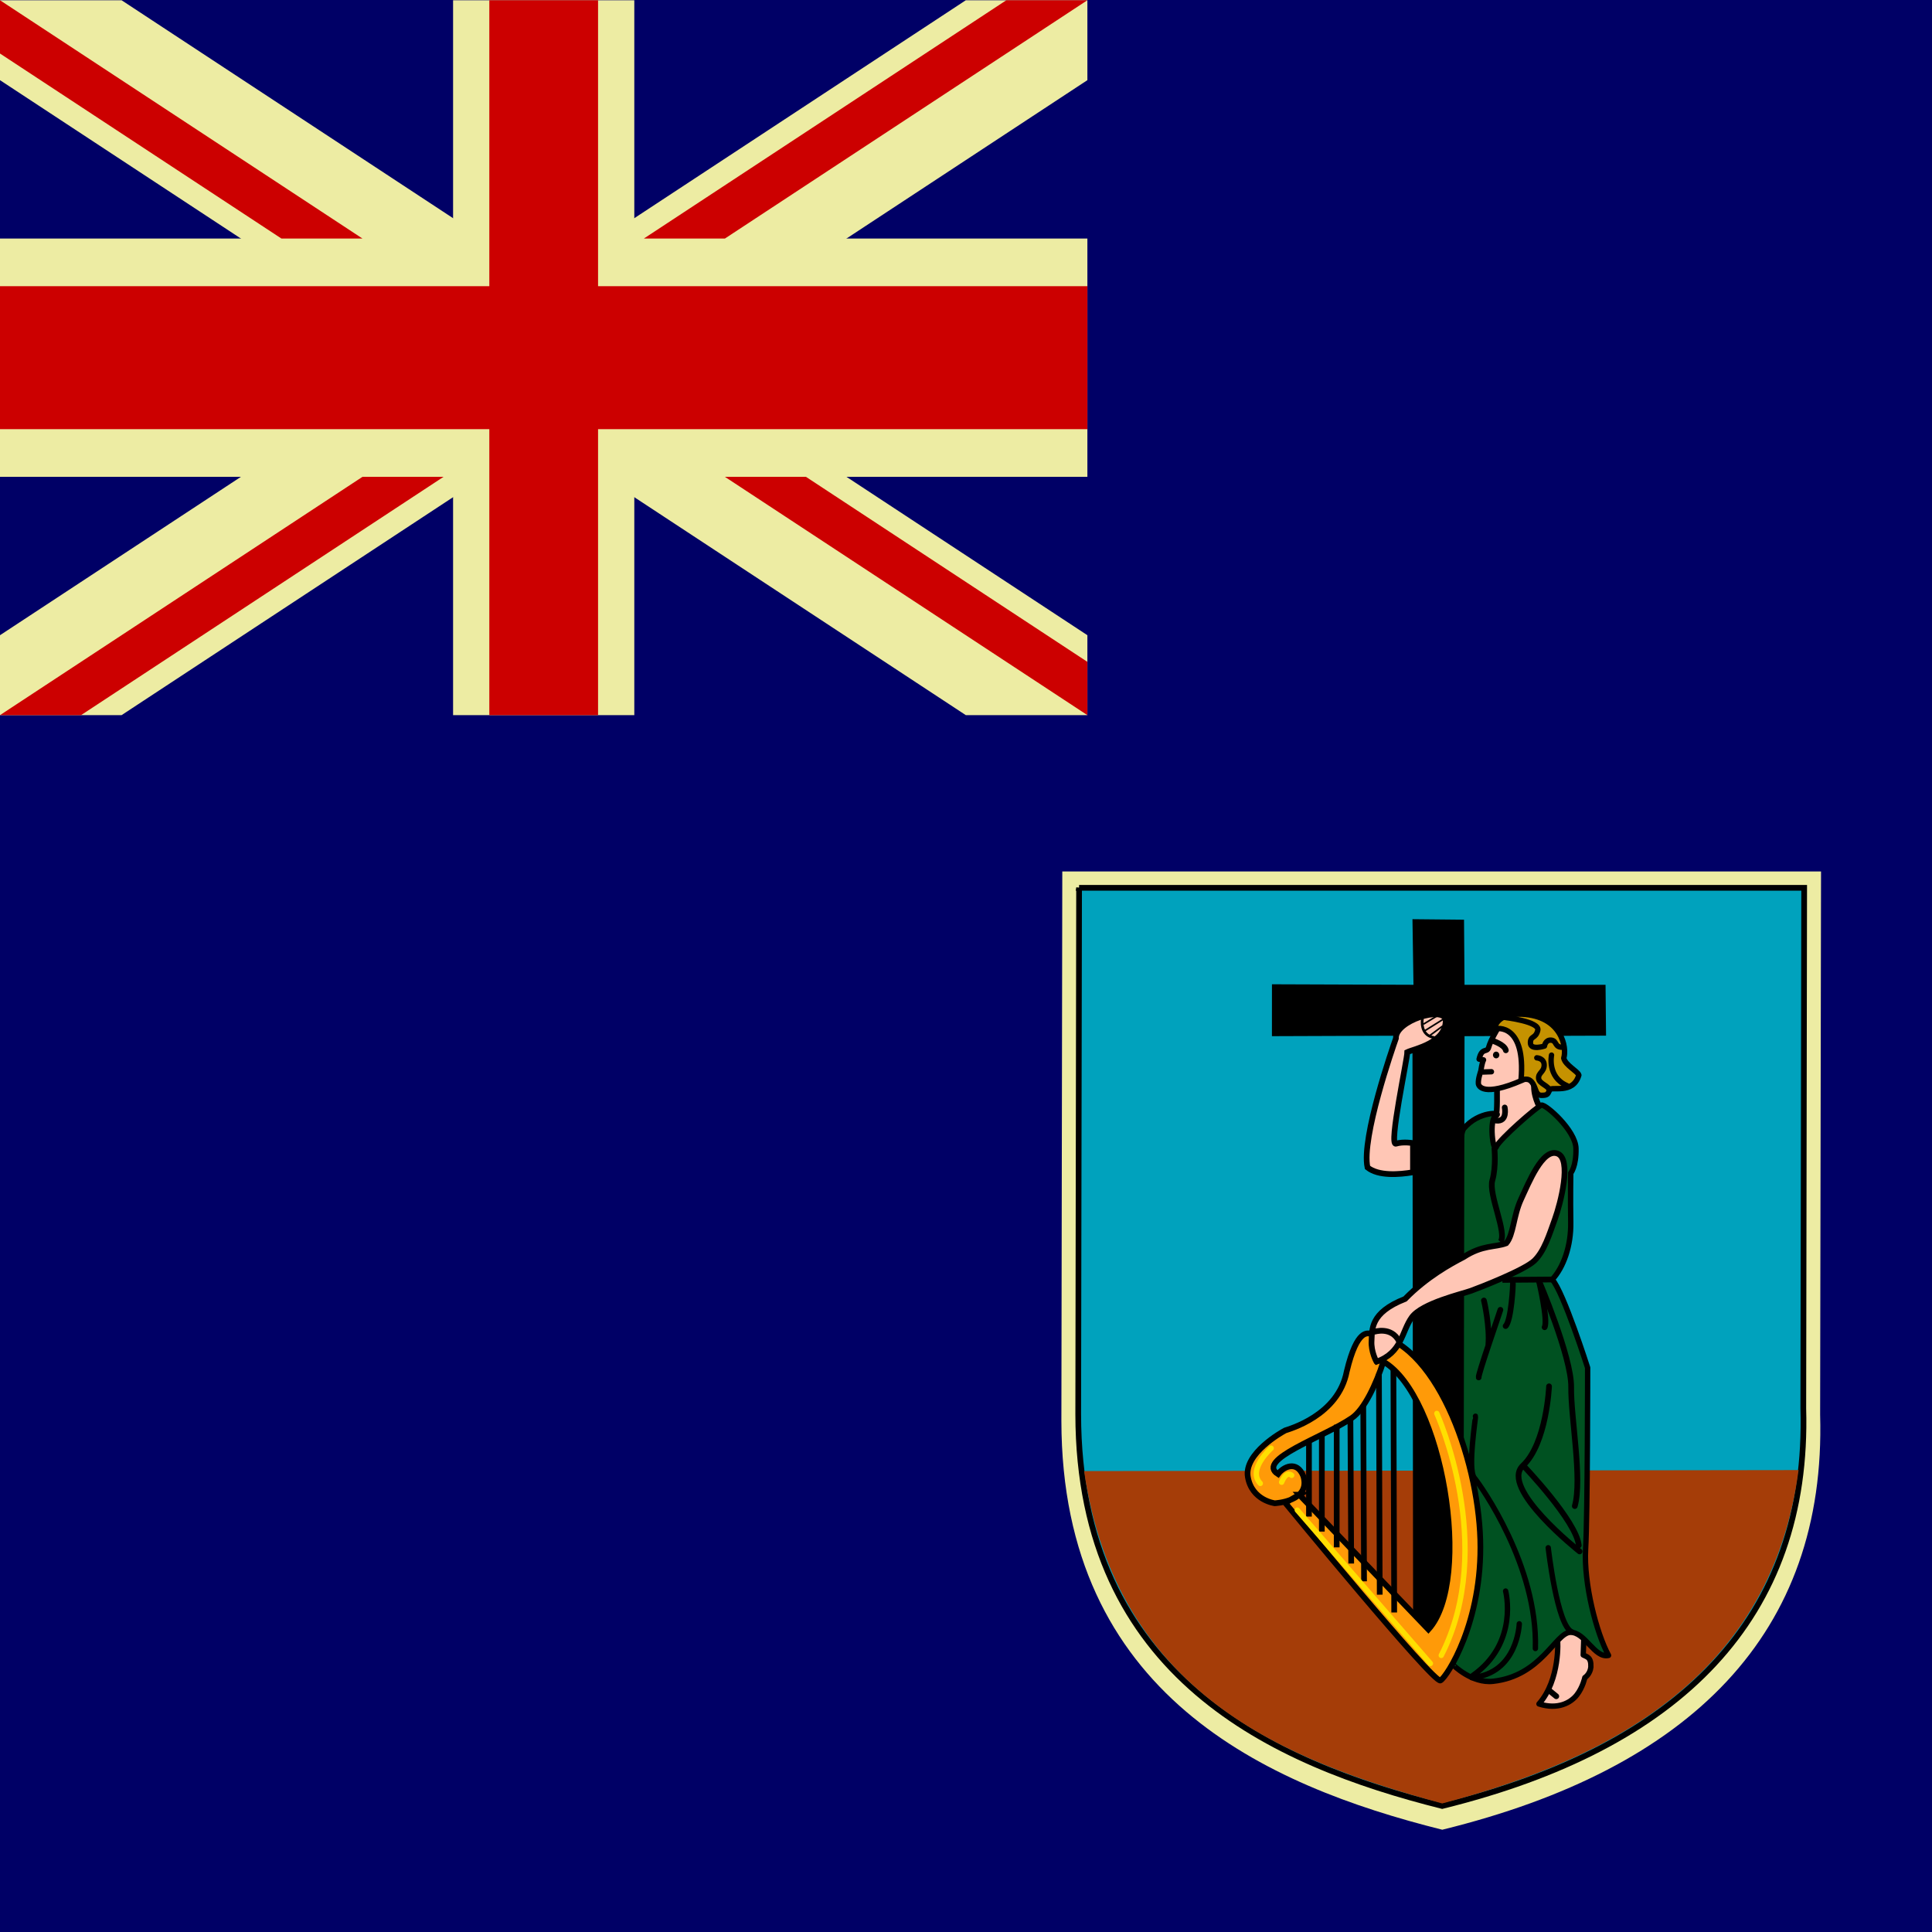 <svg xmlns="http://www.w3.org/2000/svg" height="512" width="512" id="flag-icon-css-ms">
  <path fill="#006" d="M0 0h512v512H0z"/>
  <g fill-rule="evenodd">
    <path d="M281.518 230.94h201.077l-.24 143.974c1.673 57.876-34.176 93.789-100.138 109.982-46.847-11.707-100.86-35.92-100.939-108.34l.24-145.618z" fill="#edeca3"/>
    <path d="M44.069 22.713h169.3l-.201 120.79c1.408 48.558-28.777 78.69-84.317 92.276-39.437-9.82-84.916-30.13-84.982-90.9l.201-122.17z" stroke="#000" stroke-width="1pt" fill="#00a2bd" transform="matrix(1.135 0 0 1.142 235.95 209.34)"/>
    <path d="M476.638 389.586c-6.99 52.938-47.506 76.068-94.442 88.344-41.546-11.214-86.242-29.118-94.905-88.078l189.352-.266z" fill="#a53d08"/>
  </g>
  <g stroke="#000" fill-rule="evenodd">
    <path stroke-linejoin="round" d="M155.77 197.17c.094.094.658 9.295-4.319 14.929 4.413 1.409 7.418-.282 8.826-2.066 1.409-1.784 1.879-4.037 1.879-4.037s1.22-.751 1.408-2.441c.094-2.348-.939-2.348-1.784-2.817l.187-5.258s-5.07-3.099-6.197 1.69z" stroke-width="1.25" fill="#ffc6b5" transform="matrix(1.135 0 0 1.142 235.95 209.34)"/>
    <path d="M155.49 210.32l-1.503-1.221" stroke-linecap="round" stroke-width="1pt" fill="#ff9a08" transform="matrix(1.135 0 0 1.142 235.95 209.34)"/>
  </g>
  <path d="M141.64 69.393s.117 5.625-.235 6.211c-.351.586-3.554 2.07-3.554 2.07l2.734 5.82s7.695-1.093 7.734-1.093 3.321-8.711 3.321-8.711-1.719-2.89-1.289-5.898c-2.578-8.165-8.594 1.64-8.711 1.601z" fill-rule="evenodd" stroke="#000" stroke-width="1pt" fill="#ffc6b5" transform="matrix(1.135 0 0 1.142 235.95 209.34)"/>
  <path stroke-linejoin="round" d="M131.45 203.09s4.319 4.319 9.295 3.756c11.268-1.22 14.554-11.267 18.028-11.361s5.634 6.103 8.92 5.352c-2.817-5.164-5.821-16.619-5.352-24.694.47-8.075.47-42.065.47-42.065s-5.634-17.558-8.263-20.469c2.629-2.817 4.413-7.793 4.319-13.239-.094-5.446 0-11.455 0-11.455s1.314-1.502 1.221-5.727c-.094-4.226-7.136-10.328-8.075-10.047-.939.281-9.765 7.887-10.516 9.67-.752 1.785-1.784-6.478-.094-7.23 1.69-.75-3.944-1.22-7.512 3.005-3.568 4.226-2.535 124.69-2.441 124.5z" fill-rule="evenodd" stroke="#000" stroke-width="1.25" fill="#005121" transform="matrix(1.135 0 0 1.142 235.95 209.34)"/>
  <path d="M337.08 260.845l37.506.135-.268-17.387 13.663.134.134 17.253h37.37l.135 13.48-37.505.134-.3 158.957-13.327.085-.17-159.175-37.245.135.008-13.748z" fill-rule="evenodd"/>
  <path d="M122.03 81.959s-2.258-.398-3.984.133 2.656-19.586 2.656-21.246c1.527-.73 9.162-2.125 8.963-7.503-.531-3.253-11.818.2-11.619 4.316-.73 2.058-8.099 23.038-6.639 29.943 2.589 2.058 7.37 1.66 10.623 1.129v-6.772z" fill-rule="evenodd" stroke="#000" stroke-width="1pt" fill="#ffc6b5" transform="matrix(1.135 0 0 1.142 235.95 209.34)"/>
  <path d="M124.22 53.211s-.664 3.718 2.722 4.25" stroke="#000" stroke-linecap="round" stroke-width=".625" fill="none" transform="matrix(1.135 0 0 1.142 235.95 209.34)"/>
  <path d="M129.2 53.144c-.133.066-4.382 2.722-4.382 2.722m4.122-1.062l-2.988 2.191m1.858-4.647l-3.32 1.992" stroke="#000" stroke-width=".375" fill="none" transform="matrix(1.135 0 0 1.142 235.95 209.34)"/>
  <path d="M95.49 163.56l30.14 31.267c10.422-11.455 3.193-54.272-10.515-62.158-1.643 5.07-4.437 11.149-7.407 13.109-6.534 4.453-22.546 9.659-17.194 12.993 1.22-1.69 4.413-3.286 5.915.47 1.784 5.915-6.666 6.291-6.666 6.291s-5.352-.658-6.291-6.104c-.939-5.445 7.972-10.417 8.732-10.797.751-.282 12.394-3.38 14.366-13.709 2.441-10.141 4.976-8.638 5.446-8.826 15.21 1.502 25.163 28.732 25.727 47.886.563 19.154-7.793 31.83-9.296 32.675-1.502.845-36.243-41.219-36.243-41.219l3.286-1.878z" fill-rule="evenodd" stroke="#000" stroke-width="1pt" fill="#ff9a08" transform="matrix(1.135 0 0 1.142 235.95 209.34)"/>
  <path d="M117.46 134.45l.187 56.43m-3.567-55.4l.187 51.267M110.42 142.9l.187 40.75m-3.187-37.84l.188 33.709m-3.388-32.199v28.45m-3.47-26.2v22.534m-3.006-20.754v17.276" stroke="#000" stroke-width="1pt" fill="none" transform="matrix(1.135 0 0 1.142 235.95 209.34)"/>
  <path d="M95.021 167.13l31.079 35.58m1.5-58.02s14.085 30.798 1.033 56.149M91.359 160.65s1.033-2.723 2.347-1.596m-4.788-6.294s-5.634 4.976-2.535 8.169" stroke="#ffdf00" stroke-linecap="round" stroke-width="1.25" fill="none" transform="matrix(1.135 0 0 1.142 235.95 209.34)"/>
  <path d="M141.03 82.999s.47 4.32-.469 7.605 3.568 12.394 1.877 14.272m.472 8.824l11.831-.094" stroke="#000" stroke-width="1pt" fill="none" transform="matrix(1.135 0 0 1.142 235.95 209.34)"/>
  <path d="M138.59 118.49c.094.187 1.408 6.197 1.032 10.328m2.818-8.168c-.375 1.221-5.258 15.117-5.07 15.68m7.98-21.97c.094.282-.375 8.826-1.69 10.047m7.7-10.707s7.7 17.84 7.606 24.882 2.629 21.314.845 27.605M153.8 138.4s-.564 13.239-6.103 18.403c-5.54 5.165 13.239 19.906 13.239 19.906" stroke="#000" stroke-linecap="round" stroke-width="1pt" fill="none" transform="matrix(1.135 0 0 1.142 235.95 209.34)"/>
  <path d="M153.61 175.86s2.066 18.215 5.54 19.53m-22.53-50.05c.094.188-1.878 12.3-.282 14.272 1.597 1.972 14.836 20.469 14.272 39.624m-3.76-5.726s-.376 11.549-11.08 12.488m7.89-20.088s3.193 12.018-7.699 19.624" stroke="#000" stroke-linecap="round" stroke-width="1.25" fill="none" transform="matrix(1.135 0 0 1.142 235.95 209.34)"/>
  <path d="M147.88 156.89s12.3 12.77 12.864 18.404m-9.294-61.314s2.16 9.107 1.315 10.704" stroke="#000" stroke-linecap="round" stroke-width="1pt" fill="none" transform="matrix(1.135 0 0 1.142 235.95 209.34)"/>
  <path d="M113.51 132.69s-1.317-2.305-1.152-4.857-.412-6.502 7.82-9.713c5.021-5.103 10.618-8.149 13.663-9.712 4.445-2.881 7.327-2.223 9.96-3.211 1.729-1.975 1.646-6.338 3.457-10.206 1.811-3.869 5.021-11.853 8.478-10.618 3.458 1.235.741 11.606-.576 15.228s-2.469 7.408-4.774 9.63c-2.305 2.223-12.758 6.256-14.816 6.997s-11.441 2.88-13.828 6.174c-2.388 3.292-2.223 8.149-8.232 10.289z" fill-rule="evenodd" stroke="#000" stroke-width="1pt" fill="#ffc6b5" transform="matrix(1.135 0 0 1.142 235.95 209.34)"/>
  <path d="M112.85 125.78c.247-.082 4.115-1.317 5.926 2.141" stroke="#000" stroke-width="1pt" fill="none" transform="matrix(1.135 0 0 1.142 235.95 209.34)"/>
  <path stroke-linejoin="round" d="M141.91 55.2s-1.74 2.837-2.222 4.561c-.374 1.29-1.58-.087-2.218 2.708l1.035.181c-.412.823-.546 2.214-.628 2.543-.083.33-.662 1.834-.576 2.964.046.583 1.152 3.128 10.124-.741 8.972-3.869-2.881-14.85-5.515-12.216z" fill-rule="evenodd" stroke="#000" stroke-width="1.25" fill="#ffc6b5" transform="matrix(1.135 0 0 1.142 235.95 209.34)"/>
  <path stroke-linejoin="round" d="M140.9 55.563c.921-.494 7.457-1.07 6.368 11.688 1.257-.165 2.011-.33 2.764.905.754 1.235.671 2.717 2.011 2.717 1.341 0 1.509-.247 1.844-1.235.334-.988 5.53 1.152 6.869-3.457-.232-.897-3.183-2.305-3.519-3.951.755-2.305-.335-9.795-9.885-10.207-4.944-.082-5.948 1.975-6.452 3.54z" fill-rule="evenodd" stroke="#000" stroke-linecap="round" stroke-width="1.261" fill="#c59200" transform="matrix(1.135 0 0 1.142 235.95 209.34)"/>
  <path d="M140.42 58.115c.083.082 2.964.905 3.293 2.305" stroke="#000" stroke-linecap="round" stroke-width="1pt" fill="none" transform="matrix(1.135 0 0 1.142 235.95 209.34)"/>
  <path d="M397.336 279.583c0 .492-.377.892-.843.892s-.842-.4-.842-.892.377-.893.842-.893.843.4.843.893z" fill-rule="evenodd"/>
  <path stroke-linejoin="round" d="M154.38 61.542s-1.055 5.078 3.594 7.07m-7.034-6.445s1.722.078 1.722 1.68c0 1.601-1.414 1.796-1.296 3.086.117 1.289 2.425 1.718 2.503 2.812M143.4 52.792c.078 0 8.243.938 7.774 2.969-.469 2.031-1.758 1.21-1.719 2.968s3.281.704 3.281.704.196-1.485 1.563-1.368.742 1.68 2.617 1.64" stroke="#000" stroke-linecap="round" stroke-width="1.25" fill="none" transform="matrix(1.135 0 0 1.142 235.95 209.34)"/>
  <path d="M138.41 65.458l1.936-.064" stroke="#000" stroke-linecap="round" stroke-width="1.25" fill="none" transform="matrix(1.135 0 0 1.142 235.95 209.34)"/>
  <path d="M143.45 73.696s.72 3.36-2 3.04" stroke="#000" stroke-linecap="round" stroke-width="1pt" fill="none" transform="matrix(1.135 0 0 1.142 235.95 209.34)"/>
  <g stroke-width="1pt">
    <path d="M0 .063v21.182L255.95 189.52h32.218v-21.182L32.218.064H0zm288.168 0v21.181L32.218 189.52H0v-21.181L255.95.063h32.218z" fill="#edeca3"/>
    <path d="M120.07.063v189.456h48.028V.063H120.07zM0 63.215v63.152h288.168V63.215H0z" fill="#edeca3"/>
    <path d="M0 75.845v37.892h288.168V75.845H0zM129.676.063v189.456h28.816V.063h-28.816zM0 189.519l96.056-63.152h21.478l-96.056 63.152H0zM0 .063l96.056 63.152H74.578L0 14.185V.062zm170.634 63.152L266.69.063h21.478l-96.056 63.152h-21.478zm117.534 126.304l-96.056-63.152h21.478l74.578 49.031v14.121z" fill="#c00"/>
  </g>
</svg>
